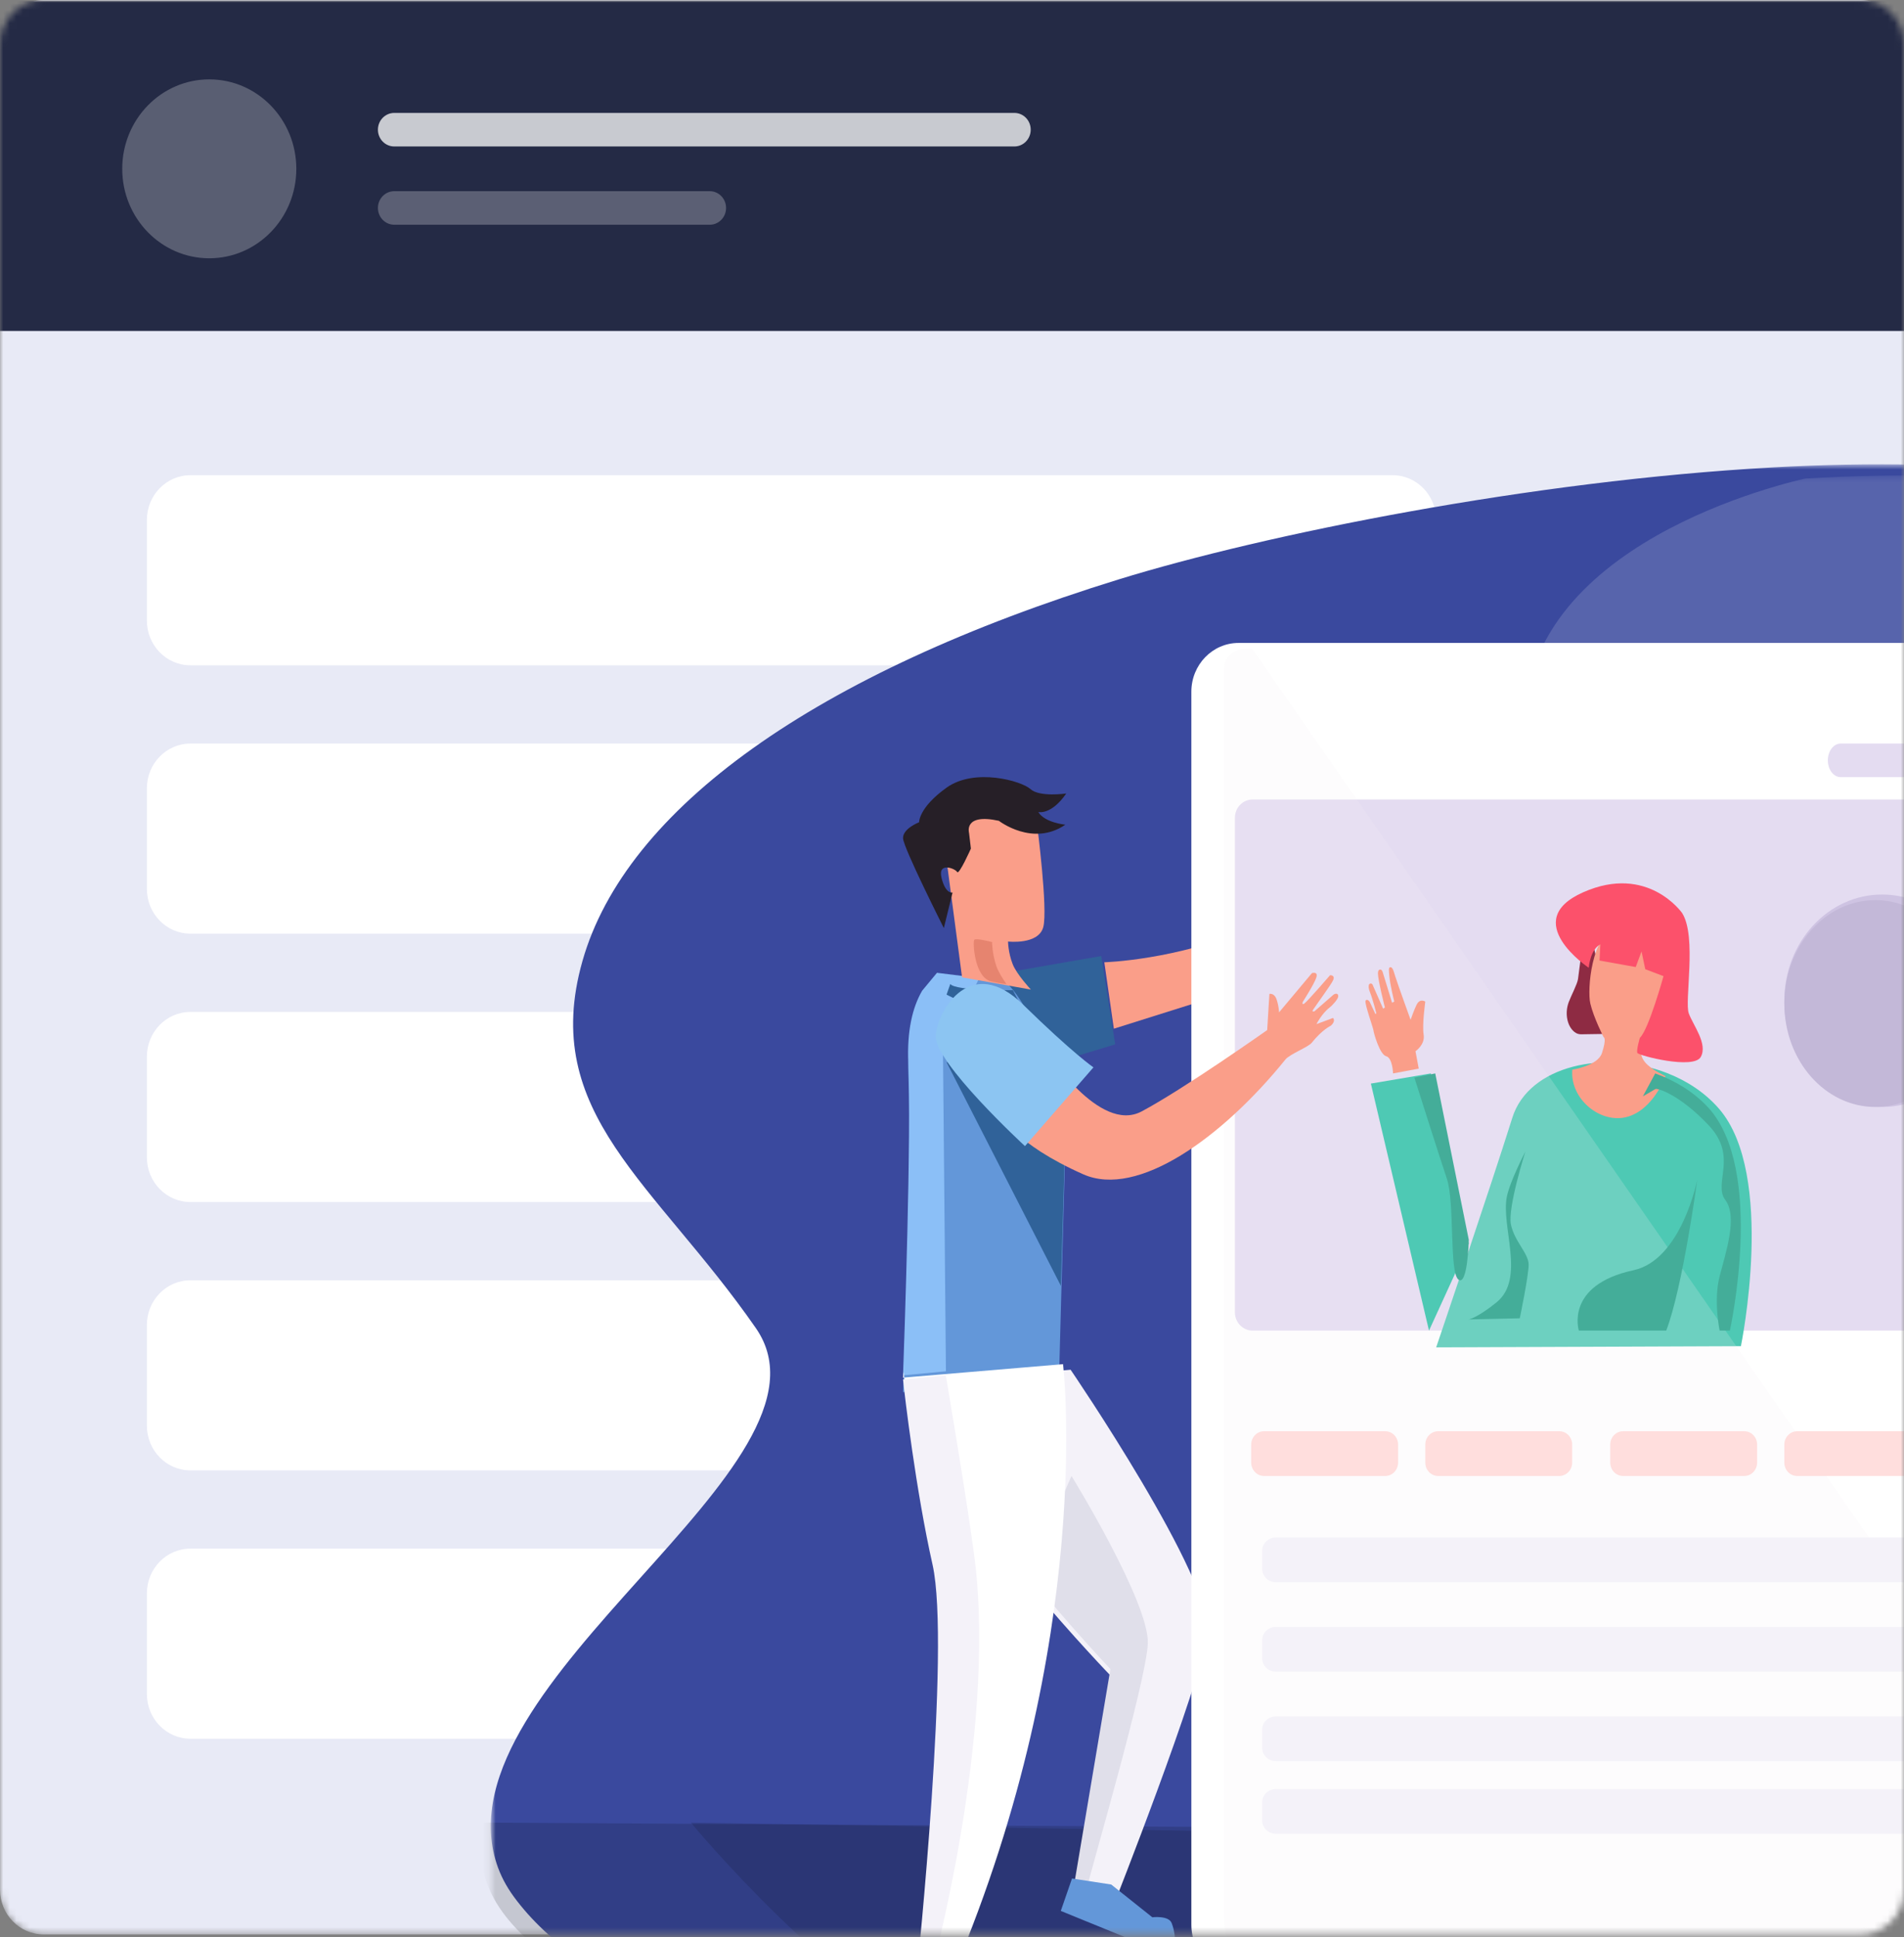 <svg width="290" height="295" viewBox="0 0 290 295" fill="none" xmlns="http://www.w3.org/2000/svg">
<rect x="0" y="0" width="290" height="295" fill="#808080" stroke="none"/>
<mask id="mask0" mask-type="alpha" maskUnits="userSpaceOnUse" x="0" y="0" width="290" height="295">
<path d="M283.371 0H6.629C2.968 0 0 3.05 0 6.811V287.783C0 291.545 2.968 294.594 6.629 294.594H283.371C287.032 294.594 290 291.545 290 287.783V6.811C290 3.05 287.032 0 283.371 0Z" fill="white"/>
</mask>
<g mask="url(#mask0)">
<path d="M283.371 0H6.629C2.968 0 0 3.05 0 6.811V287.783C0 291.545 2.968 294.594 6.629 294.594H283.371C287.032 294.594 290 291.545 290 287.783V6.811C290 3.05 287.032 0 283.371 0Z" fill="#E8EAF6"/>
<path fill-rule="evenodd" clip-rule="evenodd" d="M-2.925 0.168H450.304V50.402H-2.925V0.168Z" fill="#242A45"/>
<path opacity="0.245" d="M31.875 39.334C39.197 39.334 45.132 33.234 45.132 25.711C45.132 18.187 39.197 12.088 31.875 12.088C24.553 12.088 18.618 18.187 18.618 25.711C18.618 33.234 24.553 39.334 31.875 39.334Z" fill="white"/>
<path opacity="0.75" d="M154.504 17.196H60.047C58.674 17.196 57.561 18.34 57.561 19.751C57.561 21.161 58.674 22.305 60.047 22.305H154.504C155.877 22.305 156.989 21.161 156.989 19.751C156.989 18.34 155.877 17.196 154.504 17.196Z" fill="white"/>
<path opacity="0.25" d="M108.104 29.116H60.047C58.674 29.116 57.561 30.26 57.561 31.671C57.561 33.081 58.674 34.225 60.047 34.225H108.104C109.477 34.225 110.589 33.081 110.589 31.671C110.589 30.26 109.477 29.116 108.104 29.116Z" fill="white"/>
<path d="M212.114 72.371H29C25.339 72.371 22.372 75.421 22.372 79.183V94.509C22.372 98.27 25.339 101.32 29 101.32H212.114C215.775 101.32 218.743 98.27 218.743 94.509V79.183C218.743 75.421 215.775 72.371 212.114 72.371Z" fill="white"/>
<path d="M212.114 113.24H29C25.339 113.24 22.372 116.29 22.372 120.051V135.377C22.372 139.139 25.339 142.189 29 142.189H212.114C215.775 142.189 218.743 139.139 218.743 135.377V120.051C218.743 116.29 215.775 113.24 212.114 113.24Z" fill="white"/>
<path d="M212.114 154.109H29C25.339 154.109 22.372 157.158 22.372 160.92V176.246C22.372 180.008 25.339 183.057 29 183.057H212.114C215.775 183.057 218.743 180.008 218.743 176.246V160.92C218.743 157.158 215.775 154.109 212.114 154.109Z" fill="white"/>
<path d="M212.114 194.977H29C25.339 194.977 22.372 198.027 22.372 201.789V217.114C22.372 220.876 25.339 223.926 29 223.926H212.114C215.775 223.926 218.743 220.876 218.743 217.114V201.789C218.743 198.027 215.775 194.977 212.114 194.977Z" fill="white"/>
<path d="M212.114 235.846H29C25.339 235.846 22.372 238.895 22.372 242.657V257.983C22.372 261.745 25.339 264.794 29 264.794H212.114C215.775 264.794 218.743 261.745 218.743 257.983V242.657C218.743 238.895 215.775 235.846 212.114 235.846Z" fill="white"/>
<mask id="mask1" mask-type="alpha" maskUnits="userSpaceOnUse" x="74" y="70" width="291" height="253">
<path d="M364.571 70.71H74.753V322.691H364.571V70.71Z" fill="white"/>
</mask>
<g mask="url(#mask1)">
<path fill-rule="evenodd" clip-rule="evenodd" d="M75.643 283.815C76.198 285.533 77.064 287.219 78.273 288.868C99.154 317.369 177.184 326.869 254.115 321.064C294.281 318.032 322.613 300.182 340.52 283.814C344.402 280.267 348.097 276.509 351.589 272.557C355.458 268.176 358.477 263.31 360.629 258.172C366.965 243.035 365.745 225.549 356.384 211.206C348.449 199.051 337.558 190.07 331.931 180.092C321.216 161.09 377.864 113.054 341 82.706C327.988 71.992 300.268 69.519 270.023 71.181C233.211 73.206 192.664 81.36 170.359 88.248C124.198 102.498 95.307 123.14 88.713 146.363C82.119 169.587 99.742 180.095 115.128 202.263C129.623 223.145 66.612 255.9 75.643 283.815" fill="#3A499E"/>
<path fill-rule="evenodd" clip-rule="evenodd" d="M153.659 148.04L167.733 145.594L169.857 159.046L152.457 164.326L153.659 148.04Z" fill="#306299"/>
<path fill-rule="evenodd" clip-rule="evenodd" d="M168.2 146.546C168.2 146.546 179.117 146.25 190.571 141.337L185.189 151.771L169.651 156.663L168.2 146.546Z" fill="#FA9E89"/>
<mask id="mask2" mask-type="alpha" maskUnits="userSpaceOnUse" x="232" y="72" width="131" height="188">
<path d="M362.914 72.412H232.145V259.594H362.914V72.412Z" fill="white"/>
</mask>
<g mask="url(#mask2)">
<path opacity="0.152" fill-rule="evenodd" clip-rule="evenodd" d="M232.774 116.804C239.495 150.997 353.75 203.386 359.244 259.594C365.141 244.479 364.005 227.02 355.291 212.699C347.905 200.562 337.767 191.594 332.53 181.631C322.554 162.659 375.288 114.693 340.973 84.391C328.86 73.693 303.056 71.224 274.902 72.884C266.332 74.897 226.709 85.937 232.774 116.804Z" fill="white"/>
</g>
<path opacity="0.149" fill-rule="evenodd" clip-rule="evenodd" d="M73.063 277.566C72.247 284.263 75.002 288.92 76.079 290.53C94.663 318.348 195.803 327.621 264.273 321.955C300.022 318.995 329.32 300.06 347.171 279.196L73.063 277.566Z" fill="black"/>
<path opacity="0.128" fill-rule="evenodd" clip-rule="evenodd" d="M303.566 280.811C303.566 280.811 311.916 281.331 311.787 283.928C311.659 286.524 306.392 292.236 306.392 292.236L314.271 289.337L338.057 288.406L335.489 290.679C335.489 290.679 316.326 291.587 315.47 292.279C314.614 292.971 303.652 301.454 301.768 301.8C299.884 302.146 180.227 301.991 180.227 301.991C180.227 301.991 167.916 302.493 165.86 298.598C163.805 294.703 156.355 294.962 154.299 298.338C152.244 301.714 152.529 314.177 152.529 314.177C152.529 314.177 146.901 312.668 146.592 312.533C127.066 304.05 105.229 277.566 105.229 277.566L303.566 280.811V280.811Z" fill="black"/>
<path fill-rule="evenodd" clip-rule="evenodd" d="M169.449 255.498L164.456 284.617L163.629 289.444L165.445 289.718L165.574 289.739L169.541 290.337C169.541 290.337 182.775 256.839 183.901 248.798C185.028 240.758 163.066 208.6 163.066 208.6L139.23 210.684C138.599 217.682 148.132 230.872 156.652 241.14C163.364 249.228 169.449 255.498 169.449 255.498" fill="#F4F2F9"/>
<path fill-rule="evenodd" clip-rule="evenodd" d="M169.128 254.181L163.43 288.04L165.208 288.313L165.269 288.634L165.335 288.335C166.06 285.074 174.565 256.204 174.824 250.32C175.1 244.082 163.201 224.777 163.201 224.777L156.6 239.859C163.171 247.926 169.128 254.18 169.128 254.18" fill="#E0DFEA"/>
<path fill-rule="evenodd" clip-rule="evenodd" d="M137.543 212.006L161.296 209.973L162.4 169.337C162.4 169.337 156.6 148.149 150.247 148.149C146.475 148.149 142.802 149.685 140.553 153.423C139.018 155.98 138.148 159.57 138.371 164.403C138.877 175.282 137.767 206.044 137.57 211.25C137.554 211.742 137.543 212.006 137.543 212.006" fill="#6397D9"/>
<path fill-rule="evenodd" clip-rule="evenodd" d="M144.076 208.835L143.63 160.459L149.143 148.947L142.711 148.149L140.449 150.882C138.966 153.438 138.127 157.029 138.343 161.86C138.831 172.736 137.733 204.246 137.543 209.451L144.076 208.835V208.835Z" fill="#8BBFF7"/>
<path fill-rule="evenodd" clip-rule="evenodd" d="M144.171 161.771L161.586 195.829L162.038 180.511L162.4 168.081L147.88 161.771H144.171Z" fill="#306299"/>
<path fill-rule="evenodd" clip-rule="evenodd" d="M188.642 300.554H295.245C299.213 300.554 302.429 297.227 302.429 293.121V105.347C302.429 101.242 299.213 97.914 295.245 97.914H188.641C184.673 97.914 181.456 101.242 181.456 105.347V293.121C181.456 297.227 184.673 300.554 188.641 300.554" fill="white"/>
<path fill-rule="evenodd" clip-rule="evenodd" d="M188.086 124.555V199.839C188.086 201.387 189.292 202.64 190.781 202.64H293.105C294.594 202.64 295.8 201.387 295.8 199.839V124.555C295.8 123.008 294.594 121.754 293.105 121.754H190.781C189.292 121.754 188.086 123.008 188.086 124.555Z" fill="#E4DCF1"/>
<path fill-rule="evenodd" clip-rule="evenodd" d="M241.236 142.189L242.522 143.196L245.257 155.432L245.198 157.447L240.867 157.514C240.573 157.519 240.277 157.459 240.014 157.301C238.775 156.554 238.247 154.47 238.93 152.625C239.298 151.632 240.24 149.874 240.349 149.098C240.61 147.238 241.236 142.189 241.236 142.189" fill="#8E2B43"/>
<path fill-rule="evenodd" clip-rule="evenodd" d="M218.743 205.194L263.671 205.017L265.159 205.012C265.159 205.012 270.534 178.917 261.831 168.86C259.712 166.413 256.957 164.608 253.955 163.436C244.614 159.777 232.865 162.197 230.346 170.218C227.019 180.82 218.743 205.194 218.743 205.194Z" fill="#4EC9B4"/>
<path fill-rule="evenodd" clip-rule="evenodd" d="M253.675 163.891C253.675 163.891 251.84 169.021 247.79 170.101C243.74 171.181 239.099 167.356 239.479 162.9C239.479 162.9 243.361 162.315 243.993 160.38C244.762 158.03 244.246 157.95 244.246 157.95C244.246 157.95 242.727 154.979 242.221 152.819C241.715 150.659 242.474 142.287 246.018 141.478C248.259 140.966 251.84 141.748 254.371 145.529C254.371 145.529 253.105 152.819 251.334 156.33C249.562 159.84 248.676 161.461 253.675 163.891Z" fill="#FA9E89"/>
<path opacity="0.184" fill-rule="evenodd" clip-rule="evenodd" d="M190.71 98.777L300.771 257.335V293.303C300.771 297.308 297.706 300.554 293.925 300.554H194.361C189.98 300.554 186.429 296.793 186.429 292.152V102.024C186.429 99.53 188.359 98.656 190.71 98.777" fill="#F4F2F9"/>
<path fill-rule="evenodd" clip-rule="evenodd" d="M223.714 189.393L217.929 163.474L208.8 165.02L217.652 202.64L223.714 189.393Z" fill="#4EC9B4"/>
<path fill-rule="evenodd" clip-rule="evenodd" d="M216.091 162.74L215.594 160.095C215.594 160.095 217.086 159.087 216.837 157.576C216.589 156.064 217.086 152.538 217.086 152.538C217.086 152.538 216.293 151.987 215.781 152.979C215.416 153.685 214.849 155.309 214.849 155.309C214.849 155.309 212.946 150.059 212.507 148.676C212.321 148.088 212.132 147.172 211.699 147.312C211.471 147.385 211.554 147.92 211.593 148.444C211.709 150.014 212.362 152.517 212.362 152.517L212.031 152.717L210.653 148.224C210.592 148.006 210.493 147.676 210.27 147.658C210.073 147.641 209.876 147.752 209.876 148.256C209.876 149.264 210.933 153.43 210.933 153.43L210.668 153.616L209.065 149.974C208.955 149.699 208.557 149.723 208.489 150.012C208.435 150.24 208.451 150.565 208.633 151.026C209.13 152.287 209.627 154.301 209.627 154.301L209.503 154.448L208.633 152.601C208.477 152.305 208.095 152.115 207.984 152.43C207.828 152.871 209.192 156.662 209.192 156.915C209.192 157.167 210.125 160.598 211.119 160.85C212.113 161.102 212.176 163.474 212.176 163.474L216.091 162.74V162.74Z" fill="#FA9E89"/>
<path fill-rule="evenodd" clip-rule="evenodd" d="M273.719 224.777H292.196C293.271 224.777 294.144 223.864 294.144 222.739V220.004C294.144 218.878 293.271 217.966 292.196 217.966H273.72C272.645 217.966 271.772 218.878 271.772 220.004V222.739C271.772 223.864 272.645 224.777 273.72 224.777H273.719ZM247.206 224.777H265.681C266.757 224.777 267.629 223.864 267.629 222.739V220.004C267.629 218.878 266.757 217.966 265.681 217.966H247.206C246.13 217.966 245.258 218.878 245.258 220.004V222.739C245.258 223.864 246.13 224.777 247.206 224.777ZM219.035 224.777H237.51C238.585 224.777 239.458 223.864 239.458 222.739V220.004C239.458 218.878 238.585 217.966 237.51 217.966H219.035C217.959 217.966 217.087 218.878 217.087 220.004V222.739C217.087 223.864 217.959 224.777 219.035 224.777H219.035ZM192.521 224.777H210.996C212.071 224.777 212.944 223.864 212.944 222.739V220.004C212.944 218.878 212.071 217.966 210.996 217.966H192.52C191.445 217.966 190.572 218.878 190.572 220.004V222.739C190.572 223.864 191.445 224.777 192.52 224.777" fill="#FFDEDD"/>
<path fill-rule="evenodd" clip-rule="evenodd" d="M194.339 240.954H292.032C293.198 240.954 294.143 240.035 294.143 238.902V236.195C294.143 235.062 293.198 234.143 292.032 234.143H194.339C193.173 234.143 192.229 235.062 192.229 236.195V238.902C192.229 240.035 193.173 240.954 194.339 240.954ZM292.032 254.577C293.198 254.577 294.143 253.658 294.143 252.525V249.818C294.143 248.685 293.198 247.766 292.032 247.766H194.339C193.173 247.766 192.229 248.685 192.229 249.818V252.525C192.229 253.658 193.173 254.577 194.339 254.577H292.032ZM194.339 268.2H292.032C293.198 268.2 294.143 267.28 294.143 266.148V263.44C294.143 262.308 293.198 261.389 292.032 261.389H194.339C193.173 261.389 192.229 262.308 192.229 263.44V266.148C192.229 267.28 193.173 268.2 194.339 268.2ZM194.339 279.269H292.032C293.198 279.269 294.143 278.349 294.143 277.217V274.509C294.143 273.377 293.198 272.457 292.032 272.457H194.339C193.173 272.457 192.229 273.377 192.229 274.509V277.217C192.229 278.349 193.173 279.269 194.339 279.269Z" fill="#F4F2F9"/>
<path fill-rule="evenodd" clip-rule="evenodd" d="M256.213 139.056C256.213 139.056 250.993 131.523 241.141 135.885C231.291 140.246 241.983 147.382 241.983 147.382C241.983 147.382 242.194 144.607 243.752 143.814L243.625 146.281L249.14 147.272L250.024 144.894L250.592 147.603L253.371 148.659C253.371 148.659 251.098 156.854 249.771 158.043C249.771 158.043 249.203 159.959 249.393 160.356C249.581 160.752 257.98 162.933 259.054 160.951C260.128 158.969 257.917 156.193 257.223 154.343C256.528 152.493 258.485 142.669 256.212 139.056" fill="#FC516B"/>
<path fill-rule="evenodd" clip-rule="evenodd" d="M280.349 118.349H294.68C295.756 118.349 296.629 117.205 296.629 115.794C296.629 114.383 295.756 113.24 294.68 113.24H280.349C279.272 113.24 278.4 114.383 278.4 115.794C278.4 117.205 279.272 118.349 280.349 118.349Z" fill="#E4DCF1"/>
<path fill-rule="evenodd" clip-rule="evenodd" d="M258.514 179.651C258.514 179.651 256.307 196.072 253.783 202.64H240.476C240.476 202.64 238.282 195.711 248.801 193.445C256.117 191.869 258.514 179.651 258.514 179.651ZM232.322 175.394C232.322 175.394 229.621 183.909 230.128 186.463C230.634 189.017 232.829 190.89 232.829 192.593C232.829 194.296 231.478 200.767 231.478 200.767L223.714 200.937C223.714 200.937 225.004 200.711 227.934 198.34C232.407 194.722 228.567 186.74 229.517 182.206C230.014 179.827 232.322 175.394 232.322 175.394V175.394ZM223.714 188.823C223.714 188.823 223.538 195.961 222.128 194.862C220.717 193.764 221.599 183.149 220.365 179.489C219.131 175.828 215.429 164.115 215.429 164.115L218.602 163.474L223.714 188.823Z" fill="#44AD99"/>
<path fill-rule="evenodd" clip-rule="evenodd" d="M202.688 156.216C202.688 156.216 201.382 156.805 199.788 158.809C199.261 159.473 196.448 160.53 195.783 161.353C186.134 173.29 173.249 182.504 164.991 178.836C154.443 174.151 152.457 169.795 152.457 169.795L159.429 160.121C159.429 160.121 167.435 172.688 173.874 169.265C180.314 165.842 193.007 156.871 193.007 156.871L193.344 151.367C193.344 151.367 194.085 151.163 194.441 152.214C194.797 153.267 194.814 154.176 194.814 154.176L199.826 148.195C199.826 148.195 200.789 147.889 200.495 148.85C200.202 149.812 198.431 152.569 198.431 152.569C198.431 152.569 198.249 153.094 198.633 152.854C199.08 152.576 202.582 148.519 202.582 148.519C202.582 148.519 203.388 148.464 203.059 149.256C202.804 149.867 200.685 152.739 199.968 153.815C199.754 154.135 200.202 154.015 200.202 154.015L203.099 151.486C203.49 151.215 203.896 151.305 203.819 151.8C203.757 152.191 202.968 153.093 202.5 153.45C201.328 154.341 200.511 155.964 200.511 155.964L203.033 155.027C203.033 155.027 203.526 155.477 202.688 156.216V156.216ZM143.343 124.726L146.533 148.838L157.011 150.703C157.011 150.703 156.481 150.134 155.874 149.375C155.254 148.602 154.557 147.629 154.248 146.849C153.543 145.058 153.538 143.387 153.538 143.387C153.538 143.387 158.185 143.926 158.905 141.178C159.628 138.426 157.958 125.61 157.958 125.61C157.958 125.61 155.884 117.557 143.343 124.726Z" fill="#FA9E89"/>
<path fill-rule="evenodd" clip-rule="evenodd" d="M152.137 125C152.137 125 157.303 129.01 162.261 125.594C162.261 125.594 159.119 125.296 158.141 123.663C158.141 123.663 160.097 124.183 162.4 120.842C162.4 120.842 158.351 121.436 156.955 120.173C155.558 118.911 148.437 116.905 144.178 119.95C139.918 122.995 139.988 125.223 139.988 125.223C139.988 125.223 137.475 126.188 137.544 127.673C137.614 129.158 143.758 141.337 143.758 141.337L145.085 135.916C145.085 135.916 144.037 136.238 143.409 133.713C142.781 131.188 145.504 132.277 145.783 132.797C146.062 133.317 147.878 129.232 147.878 129.232L147.598 126.857C147.598 126.857 146.69 123.811 152.137 125.001" fill="#261F27"/>
<path fill-rule="evenodd" clip-rule="evenodd" d="M142.337 237.875C145.312 250.21 139.81 299.527 139.81 299.527L145.194 300.554C166.869 249.456 161.911 207.749 161.911 207.749L137.543 209.804C137.543 209.804 137.605 208.762 137.631 209.009C137.911 211.57 139.626 226.624 142.337 237.875" fill="white"/>
<path fill-rule="evenodd" clip-rule="evenodd" d="M169.252 286.996L175.51 291.985C175.51 291.985 177.975 291.679 178.45 292.85C178.924 294.02 178.971 295.344 178.971 295.344L172.429 295.446L161.571 291.017L163.278 286.08L169.252 286.996ZM144.544 301.695C144.544 301.695 146.758 305.375 148.99 308.381C149.739 309.39 151.572 309.829 152.286 312.293C152.899 314.413 151.672 315.88 151.672 315.88C151.672 315.88 147.559 315.119 144.697 312.511C141.836 309.902 137.543 304.902 137.543 304.902L138.718 300.554L144.543 301.695H144.544Z" fill="#6397D9"/>
<path fill-rule="evenodd" clip-rule="evenodd" d="M154.268 150.792C154.268 150.792 145.525 150.939 144.744 149.851L144.171 151.467C144.171 151.467 151.098 155.347 155.771 153.702L154.268 150.792V150.792Z" fill="#306299"/>
<path fill-rule="evenodd" clip-rule="evenodd" d="M166.543 162.551L156.113 174.543C156.113 174.543 142.175 161.702 142.521 157.676C142.866 153.651 147.973 145.318 155.806 152.974C163.427 160.422 166.543 162.551 166.543 162.551Z" fill="#8CC5F2"/>
<path fill-rule="evenodd" clip-rule="evenodd" d="M139.668 300.26L141.794 300.554C141.794 300.554 151.759 264.394 148.481 237.679C147.496 229.646 144.053 209.451 144.053 209.451L137.543 210.079C137.806 212.653 139.496 226.984 142.039 238.293C144.828 250.691 139.669 300.26 139.669 300.26" fill="#F4F2F9"/>
<path fill-rule="evenodd" clip-rule="evenodd" d="M151.01 149.475C152.243 149.751 152.915 149.839 153.286 149.851C152.707 149.029 152.056 147.994 151.768 147.163C151.111 145.255 151.106 143.476 151.106 143.476C151.106 143.476 148.644 142.81 148.391 143.124C148.139 143.438 148.39 148.888 151.01 149.475" fill="#E6846F"/>
<path fill-rule="evenodd" clip-rule="evenodd" d="M271.771 152.406C271.771 161.339 278.44 168.583 286.663 168.583C290.107 168.583 293.276 167.313 295.8 165.18V139.631C293.276 137.497 290.108 136.229 286.663 136.229C278.44 136.229 271.771 143.472 271.771 152.406Z" fill="#CEC3E2"/>
<path fill-rule="evenodd" clip-rule="evenodd" d="M271.771 152.831C271.771 161.53 277.98 168.583 285.637 168.583C288.843 168.583 291.793 167.347 294.143 165.271V140.392C291.794 138.317 288.842 137.08 285.637 137.08C277.98 137.08 271.771 144.133 271.771 152.831Z" fill="#C3B8D8"/>
<path fill-rule="evenodd" clip-rule="evenodd" d="M250.229 166.962C250.229 166.962 251.873 166.022 252.133 165.851C252.393 165.681 255.77 166.619 260.274 171.398C264.776 176.178 260.879 180.189 262.783 182.748C264.69 185.309 262.872 190.686 261.918 194.357C260.965 198.027 261.918 202.635 261.918 202.635L261.968 202.64L263.477 202.635C263.477 202.635 268.932 178.056 260.1 168.582C257.949 166.278 255.154 164.578 252.107 163.474L250.229 166.962Z" fill="#44AD99"/>
</g>
</g>
</svg>

